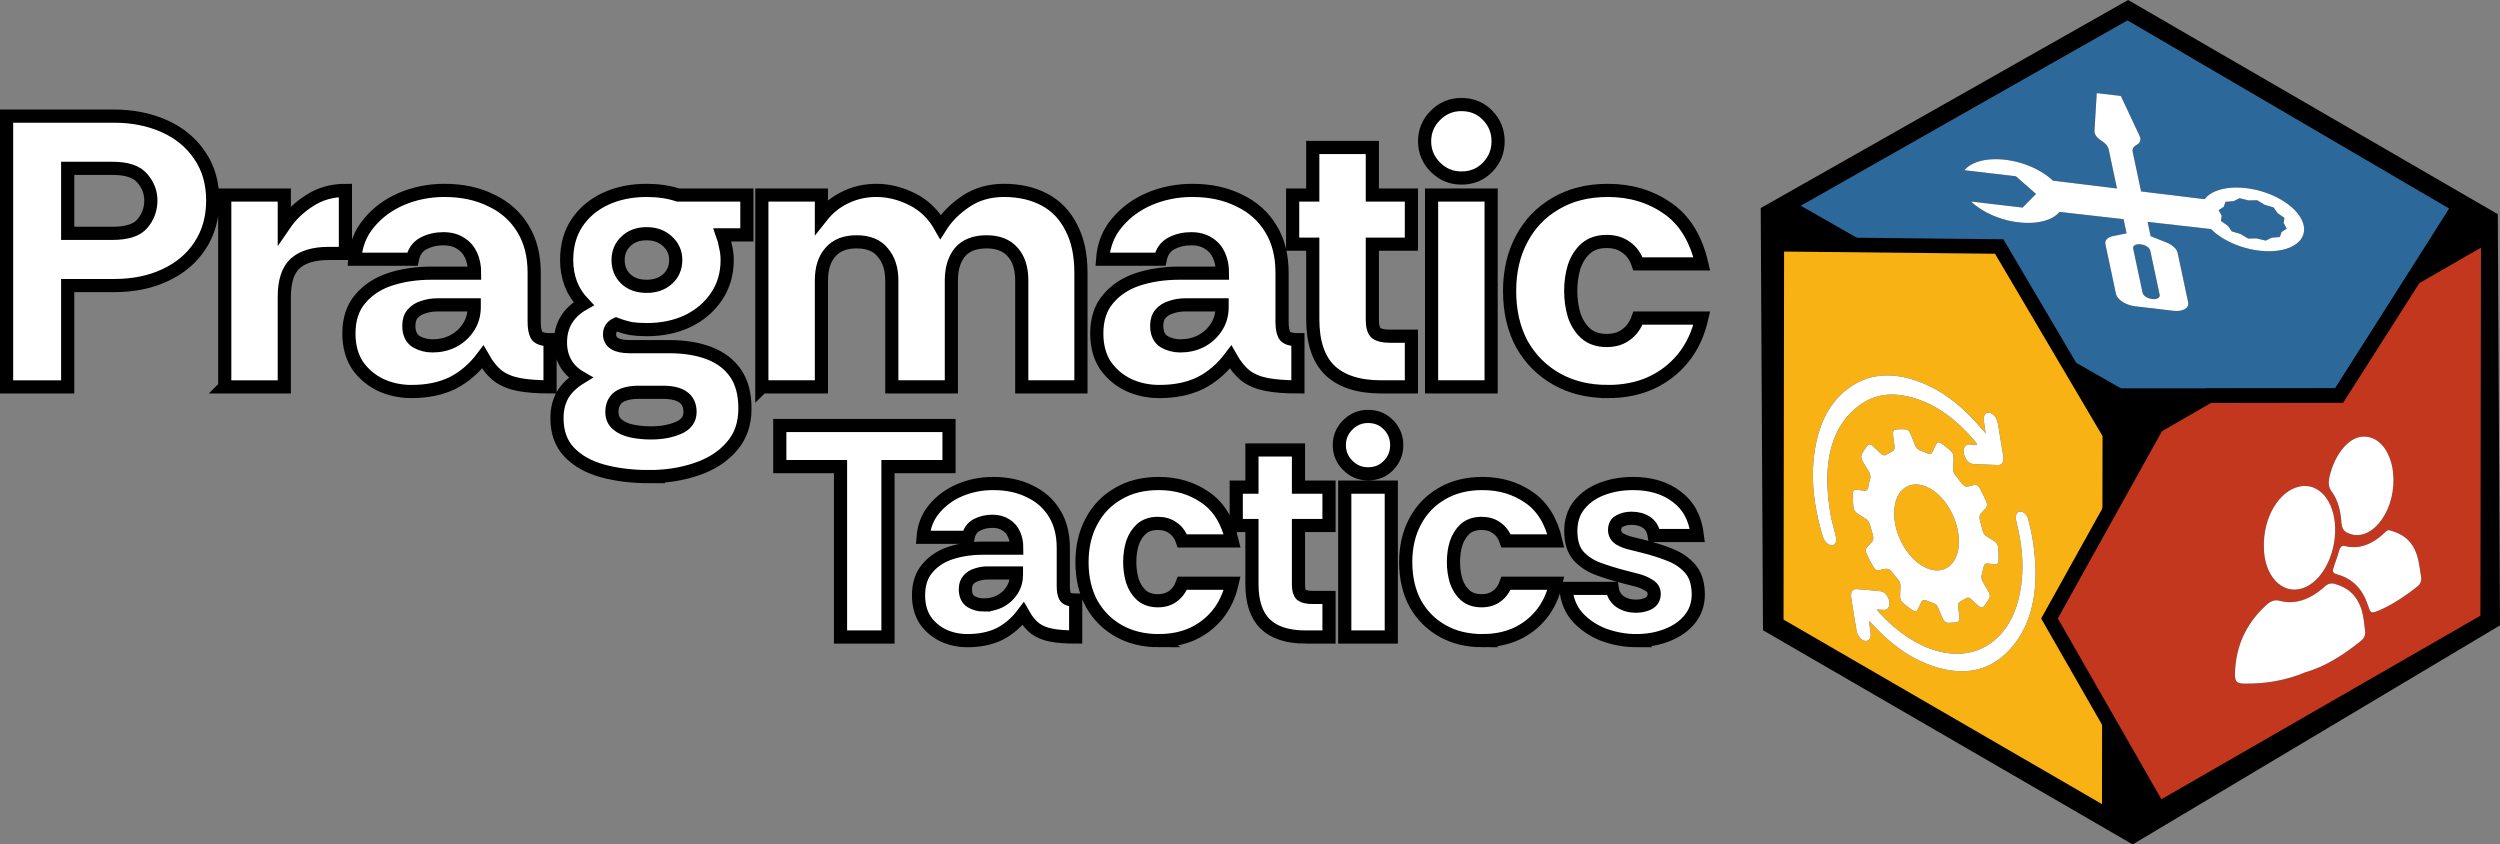 <?xml version="1.0" encoding="UTF-8"?>
<svg id="Layer_2" xmlns="http://www.w3.org/2000/svg" viewBox="0 0 569.447 192.34">
  <rect x="0" y="0" width="569.447" height="192.34" fill="#808080" stroke="none"/>
  <defs>
    <style>
      .cls-1 {
        fill: #f9b214;
      }

      .cls-2 {
        fill: #2c699a;
      }

      .cls-3 {
        stroke: #000;
        stroke-miterlimit: 10;
        stroke-width: 3px;
      }

      .cls-3, .cls-4 {
        fill: #fff;
      }

      .cls-5 {
        fill: #1b1f3b;
      }

      .cls-6 {
        fill: #c2371e;
      }
    </style>
  </defs>
  <g id="Layer_1-2" data-name="Layer_1">
    <g>
      <g>
        <path d="M484.741,0c28.066,16.26,56.136,32.524,84.202,48.784.169,31.219.334,62.438.503,93.657-27.891,16.634-55.781,33.265-83.672,49.9l-84.202-48.784c-.172-32.057-.344-64.113-.517-96.17,27.894-15.797,55.791-31.59,83.685-47.386"/>
        <g>
          <polygon class="cls-2" points="482.678 90.113 406.822 46.86 484.606 2.729 560.171 46.929 532.826 90.116 482.678 90.113"/>
          <path d="M484.592,4.64c24.42,14.283,48.84,28.57,73.263,42.853l-25.94,40.968c-16.267,0-32.534,0-48.8-.003l-72.946-41.594c24.808-14.074,49.615-28.149,74.423-42.223M484.619.818l-1.659.941-74.423,42.223-5.064,2.875,5.057,2.884,72.946,41.594.762.434h51.496l.974-1.54,25.94-40.968,1.835-2.898-2.961-1.732L486.258,1.778l-1.646-.964h0l.007.003Z"/>
        </g>
        <g>
          <polygon class="cls-1" points="404.593 142.083 404.722 55.626 455.37 56.149 480.569 98.872 480.436 186.025 404.593 142.083"/>
          <path d="M406.375,57.298c16.015.166,32.03.331,48.045.497,8.163,13.843,16.326,27.685,24.493,41.528l-.126,83.831-72.535-42.025.126-83.831M403.07,53.953l-.007,3.341-.126,83.831v1.911l1.653.957,72.535,42.025,4.964,2.875.01-5.736.126-83.831v-.907l-.46-.782-3.235-5.487-21.257-36.044-.95-1.609-1.868-.02-15.671-.162-32.375-.334-3.341-.033h0l.003.007Z"/>
        </g>
        <g>
          <polygon class="cls-6" points="466.829 140.874 491.226 97.011 503.161 90.143 532.807 90.093 549.901 63.252 566.771 53.546 566.638 141.198 491.712 184.309 466.829 140.874"/>
          <path d="M565.112,56.411c-.043,27.944-.083,55.887-.126,83.831l-72.661,41.806c-7.865-13.727-15.73-27.457-23.592-41.184l23.718-42.647,11.154-6.418c10.038-.017,20.075-.033,30.113-.05,5.789-9.087,11.574-18.178,17.363-27.265,4.676-2.692,9.355-5.381,14.031-8.074M568.433,50.678l-4.971,2.861-7.65,4.401-6.382,3.673-.705.404-.437.686-5.789,9.087-10.601,16.648-13.243.023-15.055.023h-.881l-.765.44-11.154,6.418-.795.457-.447.801-11.859,21.324-11.859,21.324-.907,1.633.931,1.623,9.617,16.79,13.975,24.397,1.649,2.878,2.875-1.656,72.661-41.806,1.656-.954v-1.911l.066-41.915.063-41.915.01-5.736h0l-.003.003Z"/>
        </g>
        <g>
          <path class="cls-5" d="M477.065,29.809c-.046.732.523,1.553,1.523,2.199l.219.142c.821.53,1.358,1.186,1.494,1.815l1.901,8.968-14.594-1.778c-1.255-1.212-2.924-2.292-4.838-3.13-5.984-2.623-12.846-2.285-15.326.748l11.74,1.381,4.577,4.014-3.063,3.116-11.736-1.381c.606.586,1.331,1.156,2.166,1.696.805.52,1.689.99,2.623,1.401,5.991,2.633,12.869,2.302,15.366-.732l14.581,1.656.685,3.229-3.123.629c-1.229.248-1.881.974-1.689,1.874l2.398,11.283c.278,1.311,2.242,2.58,4.381,2.831l8.696,1.023c2.139.252,3.649-.609,3.371-1.921l-2.398-11.283c-.192-.901-1.195-1.821-2.593-2.378l-3.56-1.417-.692-3.255,14.439,1.639c.656.659,1.437,1.282,2.321,1.855,5.13,3.322,12.495,4.196,16.452,1.951,3.957-2.245,3.007-6.762-2.123-10.084-.888-.573-1.868-1.086-2.911-1.527-6.047-2.55-12.846-2.106-15.191.993l-14.465-1.762-1.911-8.994c-.136-.633.146-1.189.782-1.55l.166-.096c.772-.437,1.013-1.162.646-1.947l-4.302-9.163-5.484-.646-.523,8.597-.003.003ZM487.589,55.65c1.07.126,2.05.762,2.189,1.417l2.146,10.087c.139.656-.616,1.09-1.689.96-1.073-.126-2.053-.762-2.196-1.417l-2.146-10.087h0c-.139-.656.619-1.086,1.689-.96h.007ZM508.784,45.814l1.341-.666,2.063.5,1.951-.03,1.702,1.023,2.037.616.884,1.272,1.576,1.096-.172,1.179.695,1.282-1.179.772-.374,1.126-1.874.156-1.341.666-2.063-.5-1.951.03-1.702-1.023-2.037-.616-.884-1.272-1.576-1.096.172-1.179-.695-1.282,1.179-.772.374-1.126,1.874-.156Z"/>
          <g>
            <path class="cls-5" d="M525.109,153.135c-4.674,1.954-9.279,2.641-13.966,2.573-1.965-.028-2.24-.611-2.011-3.525.501-6.368,3.252-10.822,7.053-14.345,1.027-.952,1.951-1.282,3.042-.994,3.534.934,6.985-.255,10.251-3.204.866-.782,1.587-.867,2.413-.626,2.711.788,4.977,2.391,6.094,6.101.409,1.359.526,2.988.725,4.519.142,1.092-.255,1.8-.981,2.383-4.019,3.23-8.229,5.877-12.62,7.118Z"/>
            <path class="cls-5" d="M515.666,124.571c-.186-6.65,3.399-12.699,8.032-13.738,4.433-.994,8.035,3.187,8.201,9.368.17,6.299-3.116,12.45-7.52,13.825-4.708,1.47-8.742-3.074-8.713-9.456Z"/>
            <path class="cls-5" d="M545.182,108.978c.197,8.135-5.474,14.938-10.567,12.351-.779-.396-1.215-1.067-1.298-2.378-.175-2.787-.879-5.197-2.24-7.032-.658-.887-.777-1.883-.479-3.244,1.071-4.892,4.112-8.787,7.178-9.183,3.44-.445,6.23,2.313,7.168,7.055.152.767.162,1.62.237,2.432Z"/>
            <path class="cls-5" d="M541.635,139.151c-1.639.593-1.628.582-2.292-1.369-1.244-3.652-3.378-5.693-6.121-6.677-.307-.11-.622-.192-.932-.292-1.051-.338-1.114-.679-.525-2.23.362-.953.696-1.932.967-2.926.267-.978.66-1.47,1.316-1.299,3.34.871,6.472-.392,9.446-3.319.224-.22.564-.33.801-.261,2.597.752,4.999,1.949,6.216,5.624.496,1.498.703,3.293.967,4.993.133.858-.143,1.621-.745,2.102-2.933,2.345-5.987,4.358-9.098,5.654Z"/>
          </g>
          <g>
            <path class="cls-5" d="M444.971,105.045c-.032.476-.046.962-.101,1.423-.082.689.121,1.297.608,1.889.45.548.892,1.111,1.321,1.688.51.687,1.014.893,1.544.747.437-.121.875-.245,1.329-.315.607-.094.974.134,1.407.951.469.885.899,1.799,1.31,2.715.308.687.285,1.253-.078,1.63-.357.371-.693.776-1.058,1.134-.376.369-.441.924-.252,1.654.188.73.385,1.458.567,2.186.176.705.512,1.189,1.038,1.49.537.307,1.071.641,1.601.988.601.393.881.83.941,1.627.072.976.09,1.939.078,2.882-.008.645-.361.851-.834.805-.543-.052-1.088-.106-1.636-.181-.482-.066-.787.144-.909.713-.136.633-.291,1.252-.453,1.865-.151.57-.042,1.133.341,1.747.391.626.764,1.268,1.129,1.913.437.771.504,1.277.18,1.826-.346.586-.726,1.137-1.134,1.644-.365.454-.717.412-1.294-.088-.526-.455-1.048-.93-1.557-1.434-.435-.431-.813-.523-1.178-.31-.495.289-.992.576-1.491.859-.33.187-.433.564-.366,1.098.094.761.199,1.525.262,2.277.079.934-.071,1.193-.728,1.277-.537.069-1.083.111-1.637.121-.78.014-1.137-.309-1.596-1.39-.28-.658-.558-1.317-.825-1.981-.232-.576-.563-.911-1.009-1.066-.591-.206-1.184-.42-1.777-.663-.509-.208-.859-.075-1.081.382-.255.524-.49,1.07-.763,1.574-.347.642-.629.692-1.347.197-.628-.433-1.252-.905-1.863-1.411-.7-.579-.883-1.052-.847-1.961.028-.696.045-1.398.073-2.096.019-.478-.126-.924-.455-1.332-.582-.723-1.147-1.487-1.768-2.143-.257-.272-.669-.431-.949-.42-.561.022-1.079.203-1.618.308-.681.133-1.029-.079-1.54-1.011-.451-.822-.89-1.658-1.292-2.51-.382-.811-.361-1.256.026-1.713.339-.401.694-.782,1.062-1.142.399-.391.447-.977.215-1.753-.191-.64-.388-1.282-.547-1.924-.206-.827-.575-1.409-1.228-1.76-.538-.289-1.075-.635-1.607-.995-.67-.454-.956-.916-1.037-1.783-.085-.915-.123-1.82-.131-2.709-.007-.752.271-1.04.884-.995.52.039,1.05.121,1.578.204.579.09.963-.109,1.079-.834.099-.617.247-1.202.41-1.773.186-.655.031-1.296-.436-2.006-.394-.6-.766-1.226-1.132-1.854-.513-.879-.59-1.406-.238-2.025.34-.598.717-1.159,1.119-1.681.408-.531.749-.489,1.418.111.561.502,1.112,1.033,1.663,1.56.453.433.865.571,1.246.348.512-.3,1.028-.591,1.544-.884.368-.209.435-.672.355-1.264-.101-.749-.215-1.501-.294-2.246-.105-.983.046-1.321.715-1.395.65-.072,1.318-.101,1.999-.042.667.058.987.411,1.365,1.324.293.707.573,1.418.854,2.127.278.703.651,1.177,1.212,1.366.558.188,1.12.43,1.679.677.575.254.966.108,1.206-.444.224-.516.453-1.029.706-1.514.357-.684.645-.75,1.358-.245.592.419,1.18.88,1.751,1.379.842.735.945,1.072.916,2.586ZM431.453,117.16c.103,5.198,3.452,10.628,7.546,12.3,4.019,1.641,7.25-1.155,7.198-6.23-.052-5.11-3.349-10.653-7.386-12.352-4.202-1.768-7.463,1.016-7.359,6.282Z"/>
            <path class="cls-5" d="M452.278,98.695c-.067-.547-.101-.882-.15-1.22-.084-.585-.216-1.184-.259-1.756-.089-1.186.437-1.878,1.248-1.728.871.161,1.65,1.069,1.915,2.296.17.785.272,1.566.403,2.347.288,1.721.583,3.439.857,5.149.22,1.373-.207,2.177-1.168,2.148-1.857-.054-3.723-.131-5.597-.228-.986-.051-1.876-.99-2.168-2.231-.303-1.289.187-2.232,1.183-2.231.579,0,1.167.04,1.751.061.007-.07.014-.14.02-.21-.187-.243-.368-.497-.563-.727-4.09-4.819-8.533-8.005-13.276-9.545-4.593-1.492-8.769-1.283-12.249,1.029-6.992,4.645-9.403,13.252-7.235,25.495.249,1.407.706,2.842,1.037,4.258.118.503.232,1.045.204,1.492-.054.855-.605,1.239-1.286,1.052-.791-.217-1.408-.865-1.743-1.951-.357-1.157-.681-2.325-.956-3.488-1.262-5.327-1.63-10.395-1.017-15.12.819-6.305,3.066-11.177,6.835-14.378,5.209-4.424,11.614-4.859,19.029-1.442,4.448,2.05,8.571,5.465,12.366,9.981.221.263.447.517.819.947Z"/>
            <path class="cls-5" d="M425.707,141.404c.143,1.036.25,1.848.368,2.661.138.952-.082,1.593-.69,1.858-.933.407-2.203-.734-2.5-2.281-.28-1.453-.491-2.901-.727-4.355-.161-.992-.315-1.984-.469-2.978-.218-1.406.18-2.186,1.208-2.118,1.816.119,3.638.284,5.464.488.915.102,1.74,1.091,1.967,2.236.223,1.125-.24,2.005-1.092,2.008-.515.002-1.048-.06-1.743-.104.304.392.455.619.628.808,8.102,8.829,18.032,11.675,24.851,7.189,4.295-2.826,6.792-7.675,7.526-14.446.444-4.101.052-8.491-1.107-13.102-.063-.252-.128-.506-.172-.757-.209-1.182.166-1.967.949-2,.714-.03,1.547.737,1.843,1.861.381,1.443.722,2.901.953,4.332,1.775,10.97.104,19.446-5.118,25.181-4.933,5.417-11.438,6.385-19.265,3.206-4.265-1.732-8.289-4.766-12.09-8.895-.2-.218-.411-.417-.783-.791Z"/>
          </g>
        </g>
        <g>
          <path class="cls-4" d="M477.065,29.809c-.046.732.523,1.553,1.523,2.199l.219.142c.821.53,1.358,1.186,1.494,1.815l1.901,8.968-14.594-1.778c-1.255-1.212-2.924-2.292-4.838-3.13-5.984-2.623-12.846-2.285-15.326.748l11.74,1.381,4.577,4.014-3.063,3.116-11.736-1.381c.606.586,1.331,1.156,2.166,1.696.805.52,1.689.99,2.623,1.401,5.991,2.633,12.869,2.302,15.366-.732l14.581,1.656.685,3.229-3.123.629c-1.229.248-1.881.974-1.689,1.874l2.398,11.283c.278,1.311,2.242,2.58,4.381,2.831l8.696,1.023c2.139.252,3.649-.609,3.371-1.921l-2.398-11.283c-.192-.901-1.195-1.821-2.593-2.378l-3.56-1.417-.692-3.255,14.439,1.639c.656.659,1.437,1.282,2.321,1.855,5.13,3.322,12.495,4.196,16.452,1.951,3.957-2.245,3.007-6.762-2.123-10.084-.888-.573-1.868-1.086-2.911-1.527-6.047-2.55-12.846-2.106-15.191.993l-14.465-1.762-1.911-8.994c-.136-.633.146-1.189.782-1.55l.166-.096c.772-.437,1.013-1.162.646-1.947l-4.302-9.163-5.484-.646-.523,8.597-.003.003ZM487.589,55.65c1.07.126,2.05.762,2.189,1.417l2.146,10.087c.139.656-.616,1.09-1.689.96-1.073-.126-2.053-.762-2.196-1.417l-2.146-10.087h0c-.139-.656.619-1.086,1.689-.96h.007ZM508.784,45.814l1.341-.666,2.063.5,1.951-.03,1.702,1.023,2.037.616.884,1.272,1.576,1.096-.172,1.179.695,1.282-1.179.772-.374,1.126-1.874.156-1.341.666-2.063-.5-1.951.03-1.702-1.023-2.037-.616-.884-1.272-1.576-1.096.172-1.179-.695-1.282,1.179-.772.374-1.126,1.874-.156Z"/>
          <g>
            <path class="cls-4" d="M525.109,153.135c-4.674,1.954-9.279,2.641-13.966,2.573-1.965-.028-2.24-.611-2.011-3.525.501-6.368,3.252-10.822,7.053-14.345,1.027-.952,1.951-1.282,3.042-.994,3.534.934,6.985-.255,10.251-3.204.866-.782,1.587-.867,2.413-.626,2.711.788,4.977,2.391,6.094,6.101.409,1.359.526,2.988.725,4.519.142,1.092-.255,1.8-.981,2.383-4.019,3.23-8.229,5.877-12.62,7.118Z"/>
            <path class="cls-4" d="M515.666,124.571c-.186-6.65,3.399-12.699,8.032-13.738,4.433-.994,8.035,3.187,8.201,9.368.17,6.299-3.116,12.45-7.52,13.825-4.708,1.47-8.742-3.074-8.713-9.456Z"/>
            <path class="cls-4" d="M545.182,108.978c.197,8.135-5.474,14.938-10.567,12.351-.779-.396-1.215-1.067-1.298-2.378-.175-2.787-.879-5.197-2.24-7.032-.658-.887-.777-1.883-.479-3.244,1.071-4.892,4.112-8.787,7.178-9.183,3.44-.445,6.23,2.313,7.168,7.055.152.767.162,1.62.237,2.432Z"/>
            <path class="cls-4" d="M541.635,139.151c-1.639.593-1.628.582-2.292-1.369-1.244-3.652-3.378-5.693-6.121-6.677-.307-.11-.622-.192-.932-.292-1.051-.338-1.114-.679-.525-2.23.362-.953.696-1.932.967-2.926.267-.978.66-1.47,1.316-1.299,3.34.871,6.472-.392,9.446-3.319.224-.22.564-.33.801-.261,2.597.752,4.999,1.949,6.216,5.624.496,1.498.703,3.293.967,4.993.133.858-.143,1.621-.745,2.102-2.933,2.345-5.987,4.358-9.098,5.654Z"/>
          </g>
          <g>
            <path class="cls-4" d="M444.971,105.045c-.032.476-.046.962-.101,1.423-.082.689.121,1.297.608,1.889.45.548.892,1.111,1.321,1.688.51.687,1.014.893,1.544.747.437-.121.875-.245,1.329-.315.607-.094.974.134,1.407.951.469.885.899,1.799,1.31,2.715.308.687.285,1.253-.078,1.63-.357.371-.693.776-1.058,1.134-.376.369-.441.924-.252,1.654.188.73.385,1.458.567,2.186.176.705.512,1.189,1.038,1.49.537.307,1.071.641,1.601.988.601.393.881.83.941,1.627.072.976.09,1.939.078,2.882-.008.645-.361.851-.834.805-.543-.052-1.088-.106-1.636-.181-.482-.066-.787.144-.909.713-.136.633-.291,1.252-.453,1.865-.151.57-.042,1.133.341,1.747.391.626.764,1.268,1.129,1.913.437.771.504,1.277.18,1.826-.346.586-.726,1.137-1.134,1.644-.365.454-.717.412-1.294-.088-.526-.455-1.048-.93-1.557-1.434-.435-.431-.813-.523-1.178-.31-.495.289-.992.576-1.491.859-.33.187-.433.564-.366,1.098.094.761.199,1.525.262,2.277.079.934-.071,1.193-.728,1.277-.537.069-1.083.111-1.637.121-.78.014-1.137-.309-1.596-1.39-.28-.658-.558-1.317-.825-1.981-.232-.576-.563-.911-1.009-1.066-.591-.206-1.184-.42-1.777-.663-.509-.208-.859-.075-1.081.382-.255.524-.49,1.07-.763,1.574-.347.642-.629.692-1.347.197-.628-.433-1.252-.905-1.863-1.411-.7-.579-.883-1.052-.847-1.961.028-.696.045-1.398.073-2.096.019-.478-.126-.924-.455-1.332-.582-.723-1.147-1.487-1.768-2.143-.257-.272-.669-.431-.949-.42-.561.022-1.079.203-1.618.308-.681.133-1.029-.079-1.54-1.011-.451-.822-.89-1.658-1.292-2.51-.382-.811-.361-1.256.026-1.713.339-.401.694-.782,1.062-1.142.399-.391.447-.977.215-1.753-.191-.64-.388-1.282-.547-1.924-.206-.827-.575-1.409-1.228-1.76-.538-.289-1.075-.635-1.607-.995-.67-.454-.956-.916-1.037-1.783-.085-.915-.123-1.82-.131-2.709-.007-.752.271-1.04.884-.995.52.039,1.05.121,1.578.204.579.09.963-.109,1.079-.834.099-.617.247-1.202.41-1.773.186-.655.031-1.296-.436-2.006-.394-.6-.766-1.226-1.132-1.854-.513-.879-.59-1.406-.238-2.025.34-.598.717-1.159,1.119-1.681.408-.531.749-.489,1.418.111.561.502,1.112,1.033,1.663,1.56.453.433.865.571,1.246.348.512-.3,1.028-.591,1.544-.884.368-.209.435-.672.355-1.264-.101-.749-.215-1.501-.294-2.246-.105-.983.046-1.321.715-1.395.65-.072,1.318-.101,1.999-.042.667.058.987.411,1.365,1.324.293.707.573,1.418.854,2.127.278.703.651,1.177,1.212,1.366.558.188,1.12.43,1.679.677.575.254.966.108,1.206-.444.224-.516.453-1.029.706-1.514.357-.684.645-.75,1.358-.245.592.419,1.18.88,1.751,1.379.842.735.945,1.072.916,2.586ZM431.453,117.16c.103,5.198,3.452,10.628,7.546,12.3,4.019,1.641,7.25-1.155,7.198-6.23-.052-5.11-3.349-10.653-7.386-12.352-4.202-1.768-7.463,1.016-7.359,6.282Z"/>
            <path class="cls-4" d="M452.278,98.695c-.067-.547-.101-.882-.15-1.22-.084-.585-.216-1.184-.259-1.756-.089-1.186.437-1.878,1.248-1.728.871.161,1.65,1.069,1.915,2.296.17.785.272,1.566.403,2.347.288,1.721.583,3.439.857,5.149.22,1.373-.207,2.177-1.168,2.148-1.857-.054-3.723-.131-5.597-.228-.986-.051-1.876-.99-2.168-2.231-.303-1.289.187-2.232,1.183-2.231.579,0,1.167.04,1.751.061.007-.07.014-.14.02-.21-.187-.243-.368-.497-.563-.727-4.09-4.819-8.533-8.005-13.276-9.545-4.593-1.492-8.769-1.283-12.249,1.029-6.992,4.645-9.403,13.252-7.235,25.495.249,1.407.706,2.842,1.037,4.258.118.503.232,1.045.204,1.492-.054.855-.605,1.239-1.286,1.052-.791-.217-1.408-.865-1.743-1.951-.357-1.157-.681-2.325-.956-3.488-1.262-5.327-1.63-10.395-1.017-15.12.819-6.305,3.066-11.177,6.835-14.378,5.209-4.424,11.614-4.859,19.029-1.442,4.448,2.05,8.571,5.465,12.366,9.981.221.263.447.517.819.947Z"/>
            <path class="cls-4" d="M425.707,141.404c.143,1.036.25,1.848.368,2.661.138.952-.082,1.593-.69,1.858-.933.407-2.203-.734-2.5-2.281-.28-1.453-.491-2.901-.727-4.355-.161-.992-.315-1.984-.469-2.978-.218-1.406.18-2.186,1.208-2.118,1.816.119,3.638.284,5.464.488.915.102,1.74,1.091,1.967,2.236.223,1.125-.24,2.005-1.092,2.008-.515.002-1.048-.06-1.743-.104.304.392.455.619.628.808,8.102,8.829,18.032,11.675,24.851,7.189,4.295-2.826,6.792-7.675,7.526-14.446.444-4.101.052-8.491-1.107-13.102-.063-.252-.128-.506-.172-.757-.209-1.182.166-1.967.949-2,.714-.03,1.547.737,1.843,1.861.381,1.443.722,2.901.953,4.332,1.775,10.97.104,19.446-5.118,25.181-4.933,5.417-11.438,6.385-19.265,3.206-4.265-1.732-8.289-4.766-12.09-8.895-.2-.218-.411-.417-.783-.791Z"/>
          </g>
        </g>
      </g>
      <path class="cls-3" d="M191.454,145.098v-38.819h-13.834v-9.361h38.544v9.361h-13.903v38.819h-10.806ZM220.375,145.924c-1.973,0-3.809-.39-5.506-1.17-1.698-.826-3.075-1.996-4.13-3.51-1.01-1.56-1.514-3.441-1.514-5.644,0-2.524.665-4.565,1.996-6.126,1.33-1.606,3.097-2.776,5.3-3.51,2.248-.734,4.703-1.101,7.365-1.101h7.709c0-1.193-.206-2.249-.619-3.166-.413-.917-1.032-1.629-1.858-2.134-.826-.551-1.858-.826-3.097-.826-1.285,0-2.455.275-3.51.826-1.056.551-1.721,1.492-1.996,2.822h-10.255c.183-2.524,1.032-4.68,2.547-6.47,1.514-1.836,3.441-3.258,5.782-4.267,2.386-1.01,4.932-1.514,7.64-1.514,3.166,0,5.942.597,8.328,1.79,2.432,1.147,4.313,2.822,5.644,5.024,1.33,2.156,1.996,4.772,1.996,7.846v8.741c0,1.01.138,1.79.413,2.34.321.551,1.124.826,2.409.826v8.397c-2.203,0-4.038-.138-5.506-.413-1.469-.275-2.708-.78-3.717-1.514-1.01-.78-1.927-1.904-2.753-3.373-1.514,2.019-3.304,3.556-5.369,4.611-2.065,1.01-4.497,1.514-7.296,1.514ZM224.092,137.802c1.33,0,2.547-.275,3.648-.826,1.147-.597,2.065-1.423,2.753-2.478.688-1.055,1.032-2.249,1.032-3.579v-.413h-6.539c-.918,0-1.767.138-2.547.413-.781.229-1.4.619-1.858,1.17-.459.504-.688,1.216-.688,2.134,0,1.33.436,2.271,1.308,2.822.871.505,1.835.757,2.891.757ZM263.941,145.924c-3.441,0-6.47-.734-9.085-2.202s-4.68-3.533-6.195-6.195c-1.468-2.707-2.203-5.873-2.203-9.498,0-3.488.712-6.561,2.134-9.223,1.423-2.707,3.441-4.818,6.057-6.332,2.615-1.56,5.713-2.34,9.292-2.34,4.038,0,7.571,1.055,10.599,3.166,3.028,2.065,5.071,5.369,6.126,9.911h-11.357c-.458-1.33-1.17-2.317-2.134-2.96-.917-.688-2.065-1.032-3.441-1.032-1.514,0-2.753.413-3.717,1.239-.917.826-1.606,1.904-2.065,3.235-.413,1.33-.619,2.776-.619,4.336,0,1.514.206,2.96.619,4.336.459,1.33,1.147,2.409,2.065,3.235.964.826,2.203,1.239,3.717,1.239,1.377,0,2.524-.344,3.441-1.032.964-.688,1.675-1.675,2.134-2.96h11.357c-.642,2.799-1.743,5.162-3.304,7.089-1.56,1.927-3.487,3.419-5.782,4.474-2.248,1.01-4.795,1.514-7.64,1.514ZM297.349,145.098c-4.037,0-7.089-.986-9.154-2.96-2.019-1.973-3.028-5.002-3.028-9.085v-13.353h-3.579v-8.741h3.579v-8.466h10.599v8.466h6.952v8.741h-6.952v13.49c0,1.147.23,1.927.688,2.34.505.367,1.331.551,2.478.551h3.786v9.016h-5.369ZM311.607,107.931c-1.79,0-3.326-.642-4.611-1.927-1.284-1.285-1.927-2.822-1.927-4.611s.643-3.326,1.927-4.611c1.285-1.285,2.822-1.927,4.611-1.927,1.882,0,3.441.642,4.68,1.927,1.239,1.285,1.858,2.822,1.858,4.611s-.619,3.326-1.858,4.611c-1.239,1.285-2.799,1.927-4.68,1.927ZM306.307,145.098v-34.139h10.599v34.139h-10.599ZM337.675,145.924c-3.441,0-6.47-.734-9.085-2.202-2.615-1.468-4.68-3.533-6.195-6.195-1.468-2.707-2.202-5.873-2.202-9.498,0-3.488.712-6.561,2.134-9.223,1.423-2.707,3.441-4.818,6.057-6.332,2.615-1.56,5.713-2.34,9.292-2.34,4.038,0,7.571,1.055,10.599,3.166,3.028,2.065,5.071,5.369,6.126,9.911h-11.357c-.458-1.33-1.17-2.317-2.134-2.96-.917-.688-2.065-1.032-3.441-1.032-1.514,0-2.753.413-3.717,1.239-.917.826-1.606,1.904-2.065,3.235-.413,1.33-.619,2.776-.619,4.336,0,1.514.206,2.96.619,4.336.459,1.33,1.147,2.409,2.065,3.235.964.826,2.203,1.239,3.717,1.239,1.377,0,2.524-.344,3.441-1.032.964-.688,1.675-1.675,2.134-2.96h11.357c-.642,2.799-1.743,5.162-3.304,7.089-1.56,1.927-3.487,3.419-5.782,4.474-2.248,1.01-4.795,1.514-7.64,1.514ZM372.728,145.924c-2.478,0-4.933-.436-7.365-1.308-2.386-.917-4.382-2.249-5.988-3.992-1.606-1.79-2.501-3.992-2.684-6.607h10.531c.183,1.285.78,2.294,1.79,3.028,1.055.688,2.248,1.032,3.579,1.032,1.101,0,2.065-.206,2.891-.619.871-.459,1.308-1.193,1.308-2.202,0-.826-.39-1.468-1.17-1.927-.78-.504-1.698-.895-2.753-1.17-1.01-.275-1.904-.505-2.684-.688-2.157-.551-4.176-1.17-6.057-1.858-1.882-.688-3.419-1.698-4.611-3.028-1.147-1.33-1.721-3.212-1.721-5.644,0-2.34.642-4.313,1.927-5.919,1.284-1.606,3.005-2.822,5.162-3.648,2.156-.826,4.519-1.239,7.089-1.239,4.037,0,7.365,1.01,9.98,3.028,2.661,1.973,4.221,4.909,4.68,8.81h-9.842c-.23-1.377-.803-2.363-1.721-2.96-.918-.642-2.065-.964-3.441-.964-1.01,0-1.904.206-2.684.619-.78.367-1.17,1.055-1.17,2.065,0,.826.367,1.491,1.101,1.996.78.459,1.675.803,2.684,1.032,1.009.229,1.927.459,2.753.688,2.203.551,4.221,1.193,6.057,1.927,1.881.734,3.418,1.79,4.611,3.166,1.193,1.33,1.812,3.258,1.858,5.782,0,2.249-.666,4.176-1.996,5.782-1.285,1.56-3.006,2.753-5.162,3.579-2.111.826-4.428,1.239-6.952,1.239Z"/>
      <path class="cls-3" d="M1.5,88.124V26.454h24.492c4.229,0,8.046.764,11.453,2.291,3.406,1.527,6.079,3.73,8.017,6.607,1.997,2.878,2.995,6.314,2.995,10.308,0,3.935-.969,7.371-2.907,10.308-1.879,2.878-4.522,5.11-7.929,6.696-3.348,1.586-7.224,2.379-11.629,2.379h-10.572v23.082H1.5ZM15.42,53.148h10.22c3.289,0,5.55-.734,6.784-2.202,1.292-1.527,1.938-3.289,1.938-5.286,0-1.879-.646-3.553-1.938-5.022-1.233-1.527-3.495-2.291-6.784-2.291h-10.22v14.801ZM51.191,88.124v-43.697h13.567v6.784c1.527-2.232,3.465-4.082,5.815-5.55,2.349-1.527,5.051-2.291,8.105-2.291v14.36h-3.788c-3.406,0-5.961.764-7.665,2.291-1.645,1.527-2.467,4.053-2.467,7.577v20.527h-13.567ZM93.746,89.181c-2.525,0-4.875-.499-7.048-1.498-2.173-1.057-3.935-2.555-5.286-4.493-1.292-1.997-1.938-4.405-1.938-7.224,0-3.23.851-5.844,2.555-7.841,1.703-2.056,3.964-3.553,6.784-4.493,2.878-.94,6.02-1.41,9.427-1.41h9.867c0-1.527-.264-2.878-.793-4.053-.529-1.175-1.321-2.085-2.379-2.731-1.057-.705-2.379-1.057-3.964-1.057-1.644,0-3.142.352-4.493,1.057s-2.202,1.909-2.555,3.612h-13.127c.235-3.23,1.321-5.991,3.26-8.281,1.938-2.349,4.405-4.17,7.4-5.462,3.054-1.292,6.314-1.938,9.779-1.938,4.053,0,7.606.764,10.66,2.291,3.113,1.468,5.521,3.612,7.224,6.431,1.703,2.76,2.555,6.108,2.555,10.043v11.189c0,1.292.176,2.291.529,2.995.411.705,1.439,1.057,3.083,1.057v10.748c-2.819,0-5.168-.176-7.048-.529-1.88-.352-3.465-.999-4.757-1.938-1.292-.999-2.467-2.437-3.524-4.317-1.938,2.584-4.229,4.552-6.872,5.903-2.643,1.292-5.756,1.938-9.339,1.938ZM98.503,78.785c1.703,0,3.26-.352,4.669-1.057,1.468-.763,2.643-1.821,3.524-3.172.881-1.351,1.321-2.878,1.321-4.581v-.529h-8.369c-1.175,0-2.261.176-3.26.529-.999.294-1.792.793-2.379,1.498-.587.646-.881,1.556-.881,2.731,0,1.703.558,2.907,1.674,3.612,1.116.646,2.349.969,3.7.969ZM147.924,108.563c-3.994,0-7.577-.44-10.748-1.321-3.172-.881-5.697-2.32-7.577-4.317-1.821-1.938-2.731-4.493-2.731-7.665,0-2.056.44-3.847,1.321-5.374.881-1.468,2.232-2.761,4.053-3.876-1.527-.881-2.673-1.997-3.436-3.348-.763-1.351-1.145-2.907-1.145-4.669,0-3.876,1.762-6.813,5.286-8.81-1.292-1.351-2.261-2.849-2.907-4.493-.646-1.703-.969-3.524-.969-5.462,0-3.23.763-6.02,2.291-8.369,1.586-2.408,3.759-4.258,6.519-5.55,2.761-1.292,5.903-1.938,9.427-1.938,2.643,0,5.022.352,7.136,1.057h15.682v9.074h-5.55c.294.822.529,1.733.705,2.731.235.94.352,1.938.352,2.995,0,3.172-.822,5.961-2.467,8.369-1.586,2.349-3.759,4.199-6.519,5.55-2.761,1.292-5.873,1.938-9.339,1.938-1.292,0-2.525-.088-3.7-.264-1.116-.235-2.202-.558-3.26-.969-.999.47-1.498,1.233-1.498,2.291,0,1.88,1.527,2.819,4.581,2.819h8.986c3.524,0,6.578.499,9.162,1.498,2.584.999,4.581,2.525,5.991,4.581,1.41,2.056,2.114,4.728,2.114,8.017,0,3.524-1.028,6.431-3.083,8.722-1.997,2.291-4.669,3.994-8.017,5.11-3.289,1.116-6.842,1.674-10.66,1.674ZM148.277,98.608c2.408,0,4.493-.382,6.255-1.145,1.762-.763,2.643-1.968,2.643-3.612,0-2.995-2.056-4.493-6.167-4.493h-5.462c-1.997,0-3.524.352-4.581,1.057-1.057.763-1.586,1.909-1.586,3.436,0,1.175.411,2.114,1.233,2.819.822.705,1.909,1.204,3.26,1.498s2.819.44,4.405.44ZM147.308,65.218c1.938,0,3.524-.558,4.757-1.674,1.233-1.116,1.85-2.555,1.85-4.317,0-1.703-.617-3.113-1.85-4.229-1.233-1.175-2.819-1.762-4.757-1.762-1.997,0-3.582.587-4.757,1.762-1.175,1.116-1.762,2.525-1.762,4.229,0,1.762.587,3.201,1.762,4.317s2.761,1.674,4.757,1.674ZM173.533,88.124v-43.697h13.567v4.934c1.527-1.938,3.348-3.407,5.462-4.405,2.173-1.057,4.523-1.586,7.048-1.586,2.761,0,5.492.675,8.193,2.026s4.845,3.436,6.431,6.255c1.41-2.232,3.348-4.17,5.815-5.815,2.467-1.645,5.344-2.467,8.634-2.467,3.524,0,6.607.705,9.25,2.114,2.643,1.41,4.669,3.524,6.079,6.343,1.468,2.76,2.203,6.196,2.203,10.308v25.989h-13.479v-24.227c0-2.76-.675-4.904-2.026-6.431-1.351-1.586-3.348-2.379-5.991-2.379-2.701,0-4.728.793-6.079,2.379-1.292,1.586-1.938,3.73-1.938,6.431v24.227h-13.567v-24.227c0-2.643-.675-4.757-2.026-6.343-1.292-1.645-3.289-2.467-5.991-2.467-2.643,0-4.64.793-5.991,2.379-1.351,1.527-2.026,3.671-2.026,6.431v24.227h-13.567ZM264.095,89.181c-2.525,0-4.875-.499-7.048-1.498-2.173-1.057-3.935-2.555-5.286-4.493-1.292-1.997-1.938-4.405-1.938-7.224,0-3.23.851-5.844,2.555-7.841,1.703-2.056,3.964-3.553,6.784-4.493,2.878-.94,6.02-1.41,9.427-1.41h9.867c0-1.527-.264-2.878-.793-4.053-.529-1.175-1.322-2.085-2.379-2.731-1.057-.705-2.379-1.057-3.964-1.057-1.644,0-3.142.352-4.493,1.057-1.351.705-2.202,1.909-2.555,3.612h-13.127c.235-3.23,1.322-5.991,3.26-8.281,1.938-2.349,4.405-4.17,7.4-5.462,3.054-1.292,6.314-1.938,9.779-1.938,4.053,0,7.606.764,10.66,2.291,3.113,1.468,5.521,3.612,7.224,6.431,1.703,2.76,2.555,6.108,2.555,10.043v11.189c0,1.292.176,2.291.529,2.995.411.705,1.439,1.057,3.083,1.057v10.748c-2.819,0-5.168-.176-7.048-.529-1.88-.352-3.465-.999-4.757-1.938-1.292-.999-2.467-2.437-3.524-4.317-1.938,2.584-4.229,4.552-6.872,5.903-2.643,1.292-5.756,1.938-9.339,1.938ZM268.852,78.785c1.703,0,3.26-.352,4.669-1.057,1.468-.763,2.643-1.821,3.524-3.172.881-1.351,1.322-2.878,1.322-4.581v-.529h-8.369c-1.175,0-2.261.176-3.26.529-.999.294-1.792.793-2.379,1.498-.587.646-.881,1.556-.881,2.731,0,1.703.558,2.907,1.674,3.612,1.116.646,2.349.969,3.7.969ZM314.615,88.124c-5.168,0-9.074-1.263-11.717-3.788-2.584-2.525-3.876-6.402-3.876-11.629v-17.091h-4.581v-11.189h4.581v-10.836h13.567v10.836h8.898v11.189h-8.898v17.268c0,1.468.294,2.467.881,2.995.646.47,1.703.705,3.172.705h4.845v11.541h-6.872ZM332.864,40.55c-2.291,0-4.258-.822-5.903-2.467-1.644-1.645-2.467-3.612-2.467-5.903s.822-4.258,2.467-5.903c1.644-1.645,3.612-2.467,5.903-2.467,2.408,0,4.405.822,5.991,2.467,1.586,1.645,2.379,3.612,2.379,5.903s-.793,4.258-2.379,5.903c-1.586,1.645-3.582,2.467-5.991,2.467ZM326.081,88.124v-43.697h13.567v43.697h-13.567ZM366.232,89.181c-4.405,0-8.281-.939-11.629-2.819-3.348-1.88-5.991-4.523-7.929-7.929-1.88-3.465-2.819-7.518-2.819-12.158,0-4.464.911-8.399,2.731-11.805,1.821-3.465,4.405-6.167,7.753-8.105,3.348-1.997,7.312-2.995,11.893-2.995,5.168,0,9.691,1.351,13.567,4.053,3.876,2.643,6.49,6.872,7.841,12.686h-14.536c-.587-1.703-1.498-2.966-2.731-3.788-1.175-.881-2.643-1.321-4.405-1.321-1.938,0-3.524.529-4.757,1.586-1.175,1.057-2.056,2.437-2.643,4.141-.529,1.703-.793,3.553-.793,5.55,0,1.938.264,3.788.793,5.55.587,1.703,1.468,3.083,2.643,4.141,1.233,1.057,2.819,1.586,4.757,1.586,1.762,0,3.23-.44,4.405-1.321,1.233-.881,2.144-2.144,2.731-3.788h14.536c-.822,3.582-2.232,6.607-4.229,9.074s-4.464,4.375-7.4,5.726c-2.878,1.292-6.137,1.938-9.779,1.938Z"/>
    </g>
  </g>
</svg>